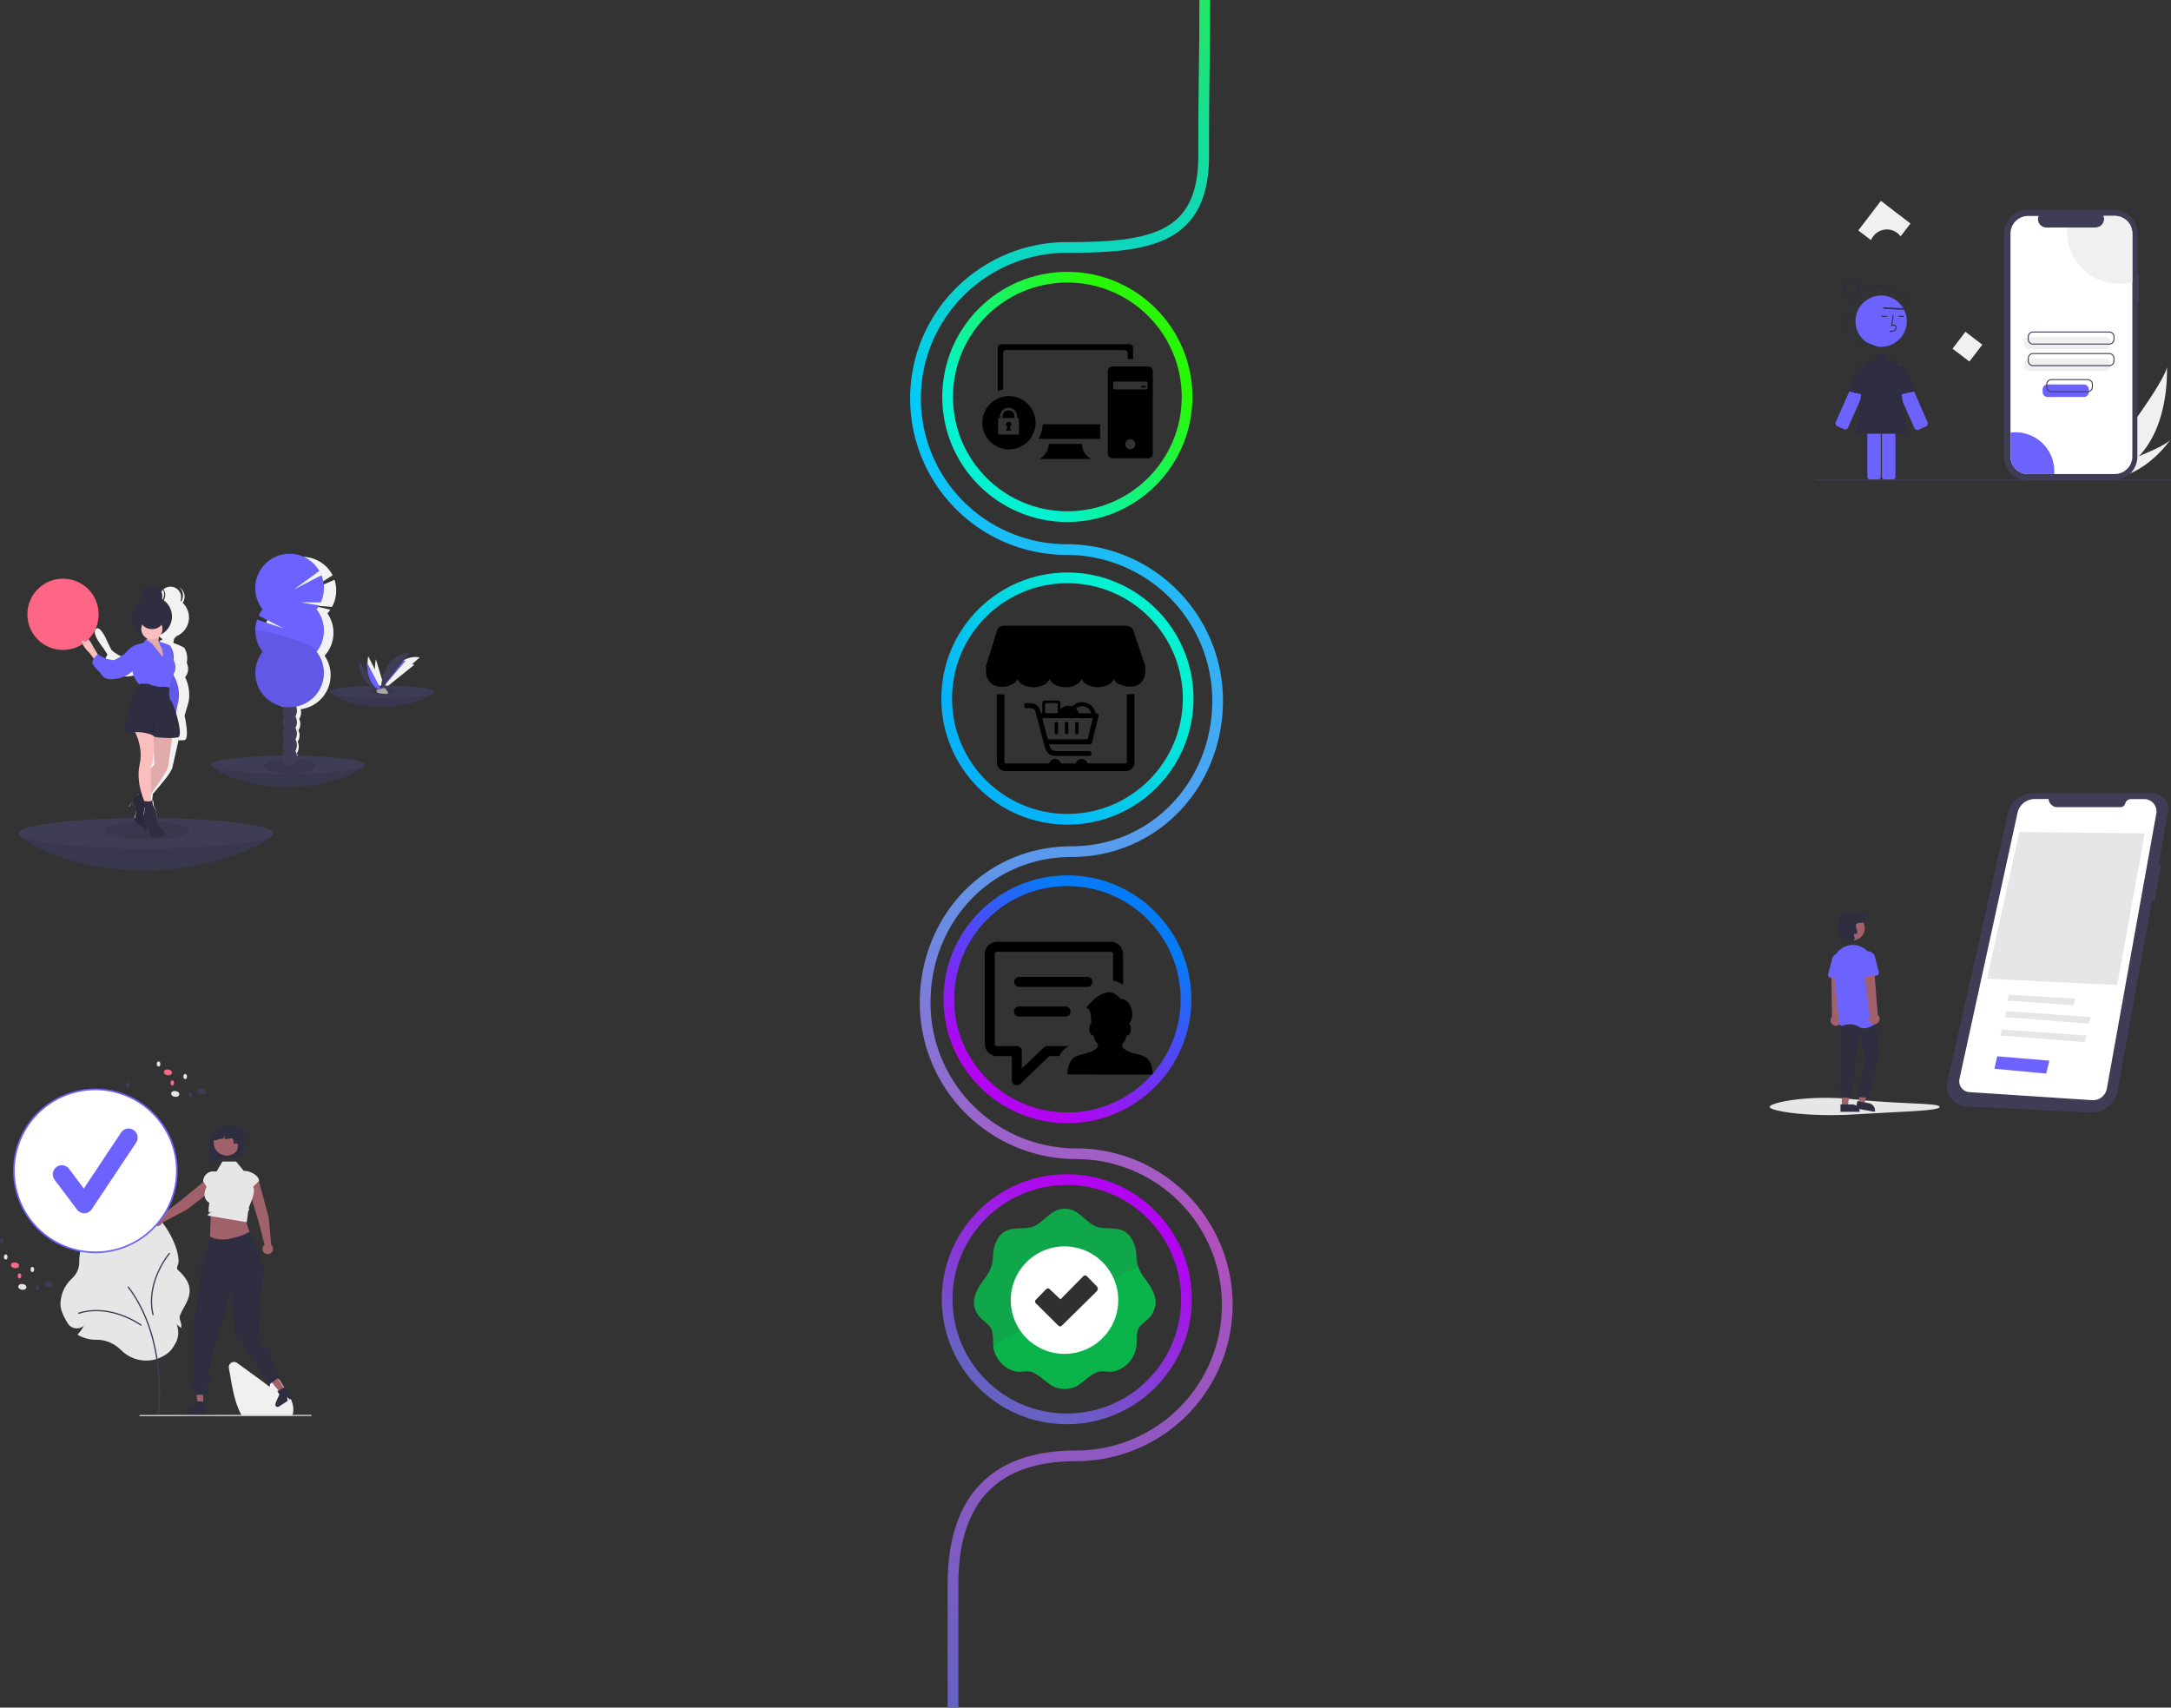 <svg xmlns="http://www.w3.org/2000/svg" xmlns:xlink="http://www.w3.org/1999/xlink" viewBox="0 0 2026.43 1594"><rect x="0" y="0" width="2026.43" height="1594" fill="#333333" stroke="none"/><defs><linearGradient id="linear-gradient" x1="5.99" y1="1080.2" x2="6.79" y2="1080.86" gradientTransform="matrix(162.86, 0, 0, -162.86, -43.58, 176345.23)" gradientUnits="userSpaceOnUse"><stop offset="0" stop-color="#04f1d2"/><stop offset="1" stop-color="#28f806"/></linearGradient><linearGradient id="linear-gradient-2" x1="5.99" y1="1078.47" x2="6.79" y2="1079.13" gradientTransform="matrix(162.86, 0, 0, -162.86, -43.58, 176345.23)" gradientUnits="userSpaceOnUse"><stop offset="0" stop-color="#06b3f8"/><stop offset="1" stop-color="#04f1d2"/></linearGradient><linearGradient id="linear-gradient-3" x1="6.08" y1="1076.58" x2="6.67" y2="1077.52" gradientTransform="matrix(162.86, 0, 0, -162.86, -43.58, 176345.23)" gradientUnits="userSpaceOnUse"><stop offset="0" stop-color="#b204f1"/><stop offset="1" stop-color="#067bf8"/></linearGradient><linearGradient id="linear-gradient-4" x1="6.07" y1="1074.86" x2="6.66" y2="1075.81" gradientTransform="matrix(162.86, 0, 0, -162.86, -43.58, 176345.23)" gradientUnits="userSpaceOnUse"><stop offset="0" stop-color="#6861c4"/><stop offset="1" stop-color="#b204f1"/></linearGradient><linearGradient id="linear-gradient-5" x1="964" y1="1369.5" x2="964" y2="-224.5" gradientUnits="userSpaceOnUse"><stop offset="0" stop-color="#6562c4"/><stop offset="0.28" stop-color="#b250bd"/><stop offset="0.53" stop-color="#4fa3f2"/><stop offset="0.76" stop-color="#01cafa"/><stop offset="1" stop-color="#21e865"/></linearGradient></defs><g id="Layer_1" data-name="Layer 1"><circle cx="996.28" cy="370.52" r="111.76" style="fill:none;stroke-width:10px;stroke:url(#linear-gradient)"/><circle cx="996.34" cy="652.11" r="112.69" style="fill:none;stroke-width:10px;stroke:url(#linear-gradient-2)"/><circle cx="996.34" cy="932.81" r="110.69" style="fill:none;stroke-width:10px;stroke:url(#linear-gradient-3)"/><circle cx="995.78" cy="1212.81" r="111.69" style="fill:none;stroke-width:10px;stroke:url(#linear-gradient-4)"/><path d="M898.64,96.8h119.51a3.44,3.44,0,0,1,3.43,3.44v10.39h-5v-5.38a3,3,0,0,0-3-3H903.25a3,3,0,0,0-3,3v33.83a30.88,30.88,0,0,0-5,1.32V100.24A3.44,3.44,0,0,1,898.64,96.8Zm-1.73,68.93h.44v-1.36a8.42,8.42,0,0,1,2.33-5.83,7.76,7.76,0,0,1,11.32,0,8.42,8.42,0,0,1,2.33,5.83v1.36h.44a1.31,1.31,0,0,1,1.31,1.3v12.9a1.31,1.31,0,0,1-1.31,1.3H896.91a1.31,1.31,0,0,1-1.31-1.3V167a1.31,1.31,0,0,1,1.31-1.3Zm7.4,8.34L903,177.62h4.78l-1.26-3.6a2.48,2.48,0,1,0-2.16,0Zm-4.49-8.34h11v-1.36a5.93,5.93,0,0,0-1.64-4.12,5.32,5.32,0,0,0-7.78,0,6,6,0,0,0-1.63,4.12Zm5.91-20.45a24.86,24.86,0,1,1-24.86,24.85A24.86,24.86,0,0,1,905.73,145.28Zm96.6-27.64h33.37a4.31,4.31,0,0,1,4.3,4.3V199a4.31,4.31,0,0,1-4.3,4.3h-33.37A4.31,4.31,0,0,1,998,199V121.94A4.31,4.31,0,0,1,1002.33,117.64Zm26.93,18.15h4v1.44h-4ZM1019,185.49a4.68,4.68,0,1,1-4.68,4.68A4.69,4.69,0,0,1,1019,185.49Zm-15.15-53.78h30.31a.9.9,0,0,1,.9.9v5.52a.9.9,0,0,1-.9.9h-30.31a.9.9,0,0,1-.9-.9v-5.52A.9.9,0,0,1,1003.86,131.71Zm-13,53.48H933.43a31.36,31.36,0,0,0,3.8-13.61h53.61v13.61Zm-48,4.74H974c.08,5.39,2.3,10.22,8.31,14H934.5c4.81-3.49,8.33-7.73,8.31-14Z" transform="translate(36.04 224.5)" style="fill-rule:evenodd"/><path d="M922.1,436.56a2.32,2.32,0,0,1,0-4.64h3.38a10.81,10.81,0,0,1,5.63,1.46,8.89,8.89,0,0,1,3.78,5.36.19.19,0,0,0,0,.18l.58,2.42h1.33v-9.55a2.34,2.34,0,0,1,2.33-2.34h12.32a2.34,2.34,0,0,1,2.33,2.34v5.67a10.53,10.53,0,0,1,7.46-3.12,10.21,10.21,0,0,1,3.63.64,12.66,12.66,0,0,1,21.67,6.36h.57a2.3,2.3,0,0,1,2.28,2.3,2.82,2.82,0,0,1-.1.7l-6,24.18a2.28,2.28,0,0,1-2.24,1.77H943.3c.82,3,1.66,4.66,2.73,5.41,1.36.89,3.72.95,7.66.89H980.4a2.3,2.3,0,1,1,0,4.59H953.8c-4.84,0-7.9,0-10.31-1.66s-3.77-4.47-5.06-9.6h0l-7.91-29.83V440a4.11,4.11,0,0,0-1.77-2.65,6,6,0,0,0-3.27-.78Zm100.79-13.3v64.09a7.89,7.89,0,0,1-7.87,7.87H902.3a7.84,7.84,0,0,1-5.56-2.32h0a7.85,7.85,0,0,1-2.31-5.56v-64a34.25,34.25,0,0,0,7.08.42v63a1.33,1.33,0,0,0,.4,1h0a1.32,1.32,0,0,0,1,.39h40.37a5.66,5.66,0,0,1,5.47-4.21h0a5.68,5.68,0,0,1,5.48,4.21H968a5.66,5.66,0,0,1,5.47-4.21h0a5.67,5.67,0,0,1,5.47,4.21h35.46a1.36,1.36,0,0,0,1.36-1.37V423.47a33,33,0,0,0,7.09-.19Zm-55.32,27.46a1.63,1.63,0,0,1,3.2,0v8.89a1.63,1.63,0,0,1-1.91,1.29,1.65,1.65,0,0,1-1.29-1.29Zm-9.6,0a1.63,1.63,0,0,1,3.2,0v8.89a1.63,1.63,0,0,1-1.91,1.29,1.65,1.65,0,0,1-1.29-1.29Zm-9.59,0a1.63,1.63,0,0,1,3.2,0v8.89a1.63,1.63,0,0,1-1.91,1.29,1.65,1.65,0,0,1-1.29-1.29ZM968.23,437a11.13,11.13,0,0,1,3,4.32h11.24A8.69,8.69,0,0,0,968.23,437Zm3.76,8.91H936.83l5.24,19.72h37.15l4.84-19.72Zm-20.88-4.64c0-.16.14-.33.21-.48v-7.33a1.69,1.69,0,0,0-1.7-1.69H941.2a1.69,1.69,0,0,0-1.7,1.69h0v7.81Zm61.54-25.55c-1.52-.71-5.24-1.68-6.41-2.84a14.86,14.86,0,0,1-2.57-3.48,14.82,14.82,0,0,1-2.56,3.48c-2.59,2.57-8.46,4.18-12.44,4.18s-9.86-1.61-12.41-4.18a14.82,14.82,0,0,1-2.56-3.48,14.82,14.82,0,0,1-2.56,3.48c-2.59,2.57-8.47,4.18-12.45,4.18s-9.85-1.61-12.44-4.18a15.11,15.11,0,0,1-2.63-3.48,14.86,14.86,0,0,1-2.57,3.48c-2.59,2.57-8.46,4.18-12.44,4.18s-9.85-1.61-12.44-4.18a14.86,14.86,0,0,1-2.57-3.48,14.82,14.82,0,0,1-2.56,3.48c-1.7,1.69-6.19,3-8.56,3.63-4.78.58-10.41-.11-14-3.63a14.25,14.25,0,0,1-4.16-10.09v-5.61h0a1.68,1.68,0,0,1,.2-.79l10.06-32.23c.82-2.65,2.84-4.35,6.75-4.54h113.77c3.51.37,5.79,1.85,6.73,4.52l10.89,32.19a1.82,1.82,0,0,1,.23.76h0v5.7a14.29,14.29,0,0,1-4.2,10.09c-4.21,4.21-10.62,4.1-16.11,2.84Z" transform="translate(36.04 224.5)"/><path d="M917.73,773l20.56-19.72a4.66,4.66,0,0,1,3.23-1.3h20.35a18.73,18.73,0,0,0-9,9.34h-9.43l-26.86,25.76a4.67,4.67,0,0,1-8.15-3.13V761.33H894.52A11.4,11.4,0,0,1,883.17,750V666a11.44,11.44,0,0,1,11.35-11.35H1000.9A11.42,11.42,0,0,1,1012.25,666v28.85a22.6,22.6,0,0,0-9.36-3.92V666a2,2,0,0,0-2-2H894.52a2.05,2.05,0,0,0-2,2v84a2,2,0,0,0,.6,1.41,2,2,0,0,0,1.39.59h18.53a4.67,4.67,0,0,1,4.68,4.67V773Zm43.67,5.52a1.18,1.18,0,0,1-1.18-1.18,4.2,4.2,0,0,1,.13-1c1.89-15,8.5-15.22,16.82-17.39,2.48-.65,7-2,9.66-4.35a4.94,4.94,0,0,0,2-4.71,10.88,10.88,0,0,1-3.91-7.72h-.24a3.41,3.41,0,0,1-1.6-.42,4.62,4.62,0,0,1-2-3.22c-.35-1.64-.77-6.36,1.47-7.3h0c-.28-5.19.6-13.41-4.74-15,10.53-13,22.66-20.08,31.78-8.51,10.15.53,14.68,15.49,8.37,23.54h-.26c2.24.94,1.81,5.66,1.47,7.3a4.63,4.63,0,0,1-2,3.22,3.35,3.35,0,0,1-1.6.42h-.24a10.87,10.87,0,0,1-3.9,7.72,4.92,4.92,0,0,0,2,4.71c2.64,2.32,7.17,3.7,9.66,4.35,8.31,2.17,14.92,2.43,16.81,17.39a4.2,4.2,0,0,1,.13,1,1.18,1.18,0,0,1-1.18,1.18Zm-46.12-81.78a4.68,4.68,0,0,1,0-9.36H979a4.68,4.68,0,1,1,0,9.36Zm0,27.68a4.68,4.68,0,1,1,0-9.35h43.43a4.68,4.68,0,0,1,0,9.35Z" transform="translate(36.04 224.5)"/><path d="M957.83,903.88a19.32,19.32,0,0,1,11.65,3.66c4.55,2.89,9.65,8.59,16,12.21,9,5.11,25.37-1.91,33.78,10.62,4.93,7.32,5.15,13,5.52,18.71.4,6.11,1.48,11.74,7.72,20,10.36,13.69,12.51,22.81,7.17,32.31-3.62,6.47-11.29,10.07-13.06,14.17-3.77,8.73.4,15.31-4.77,25.47a27.09,27.09,0,0,1-16.54,14.08c-6.21,2-12.41-.88-17.42,1.2-8.74,3.68-15.17,12.22-22.14,14.37a26.83,26.83,0,0,1-16.06,0c-6.89-2.15-13.4-10.69-22.14-14.37-5-2.08-11.21.81-17.42-1.2A27.12,27.12,0,0,1,893.79,1041c-5.19-10.16-1-16.74-4.79-25.47-1.77-4.13-9.44-7.7-13.13-14.17-5.34-9.5-3.17-18.62,7.18-32.31,6.25-8.27,7.32-13.9,7.72-20,.36-5.66.6-11.39,5.52-18.71,8.45-12.53,24.93-5.51,33.82-10.6,6.43-3.63,11.52-9.32,16.08-12.22A19.45,19.45,0,0,1,957.83,903.88Z" transform="translate(36.04 224.5)" style="fill:#10a64a;fill-rule:evenodd"/><path d="M1026.17,957.43a37.24,37.24,0,0,0,6.33,11.66c10.35,13.69,12.51,22.81,7.17,32.31-3.63,6.47-11.29,10.07-13.06,14.17-3.78,8.73.4,15.31-4.77,25.47a27.08,27.08,0,0,1-16.55,14.08c-6.2,2-12.41-.88-17.41,1.2-8.75,3.68-15.17,12.2-22.15,14.37a26.79,26.79,0,0,1-16.05,0c-6.89-2.17-13.4-10.69-22.14-14.37-5-2.08-11.21.8-17.42-1.2A27.13,27.13,0,0,1,893.79,1041a25,25,0,0,1-2.75-9.53Z" transform="translate(36.04 224.5)" style="fill:#0bb34b;fill-rule:evenodd"/><path d="M957.58,939a50.16,50.16,0,1,1-50.15,50.16h0A50.15,50.15,0,0,1,957.58,939Z" transform="translate(36.04 224.5)" style="fill:#fff;fill-rule:evenodd"/><path d="M944,979.18l9.82,9.26,19.69-20c1.94-2,3.17-3.56,5.51-1.09l7.82,8c2.55,2.54,2.42,4,0,6.38l-28.58,28.13c-5.09,5-4.14,5.31-9.38.17l-18-17.86a2.27,2.27,0,0,1-.23-3.21,2.69,2.69,0,0,1,.39-.36l9.11-9.39c1.37-1.38,2.46-1.38,3.87,0Z" transform="translate(36.04 224.5)" style="fill:#303030;fill-rule:evenodd"/></g><g id="Layer_2" data-name="Layer 2"><path d="M853.5,1369.5v-115c0-77.87,37.13-120,115-120a141,141,0,0,0,0-282,141,141,0,0,1-141-141c0-77.87,58.63-141,136.5-141s136.5-63.13,136.5-141a141,141,0,0,0-141-141,141,141,0,0,1-141-141c0-77.87,63.63-141,141.5-141s127.5-8.13,127.5-86,1-83,1-145" transform="translate(36.04 224.5)" style="fill:none;stroke-miterlimit:10;stroke-width:10px;stroke:url(#linear-gradient-5)"/></g><g id="Layer_3" data-name="Layer 3"><path id="b10fb2cf-c586-4c5f-9fbf-e678f5ffa3db-120" d="M1960.56,201.28a99.5,99.5,0,0,1-21.7,17.51l-.55.32-13-11.48.45-.43c9.67-9.18,57.68-73.38,60.87-89C1986.43,119.49,1989.54,170.56,1960.56,201.28Z" transform="translate(36.04 224.5)" style="fill:#f0f0f0"/><path id="a32c10c7-75df-4179-a648-6a8d2a687209-121" d="M1941.37,221l-.75.17-9.73-8.62.66-.24c4.18-1.47,16.62-5.94,29-11,13.3-5.46,26.54-11.64,29.39-15.6C1989.34,186.6,1970.52,214.48,1941.37,221Z" transform="translate(36.04 224.5)" style="fill:#f0f0f0"/><path d="M1960.38,31.36H1959v-38a22,22,0,0,0-22-22h-80.48a22,22,0,0,0-22,22v208.4a22,22,0,0,0,22,22H1937a22,22,0,0,0,22-22V58.4h1.39Z" transform="translate(36.04 224.5)" style="fill:#3f3d56"/><path d="M1954.31-6.47V201.61A16.42,16.42,0,0,1,1937.9,218H1857a16.42,16.42,0,0,1-16.42-16.41h0V-6.47A16.42,16.42,0,0,1,1857-22.89h9.82a7.79,7.79,0,0,0,4.29,10.17,7.76,7.76,0,0,0,2.93.57h46.11a7.79,7.79,0,0,0,7.8-7.78,7.88,7.88,0,0,0-.58-3h10.5a16.41,16.41,0,0,1,16.42,16.41Z" transform="translate(36.04 224.5)" style="fill:#fff"/><path d="M1929.16,101.66h-71.08a4.71,4.71,0,0,1-4.7-4.7V94.63a4.71,4.71,0,0,1,4.7-4.7h71.08a4.69,4.69,0,0,1,4.69,4.7V97A4.69,4.69,0,0,1,1929.16,101.66Z" transform="translate(36.04 224.5)" style="fill:#f0f0f0"/><path d="M1929.16,121.81h-71.08a4.71,4.71,0,0,1-4.7-4.7v-2.34a4.71,4.71,0,0,1,4.7-4.69h71.08a4.69,4.69,0,0,1,4.69,4.69v2.34A4.7,4.7,0,0,1,1929.16,121.81Z" transform="translate(36.04 224.5)" style="fill:#f0f0f0"/><path d="M1932.71,97.15h-71.08a4.94,4.94,0,0,1-4.93-4.93V89.89a4.93,4.93,0,0,1,4.93-4.93h71.08a4.93,4.93,0,0,1,4.93,4.93v2.33A4.93,4.93,0,0,1,1932.71,97.15Zm-71.08-11.26a4,4,0,0,0-4,4v2.33a4,4,0,0,0,4,4h71.08a4,4,0,0,0,4-4V89.89a4,4,0,0,0-4-4Z" transform="translate(36.04 224.5)" style="fill:#3f3d56"/><path d="M1932.71,117.3h-71.08a4.94,4.94,0,0,1-4.93-4.93V110a5,5,0,0,1,4.93-4.93h71.08a4.94,4.94,0,0,1,4.93,4.93v2.34A4.93,4.93,0,0,1,1932.71,117.3ZM1861.63,106a4,4,0,0,0-4,4v2.34a4,4,0,0,0,4,4h71.08a4,4,0,0,0,4-4V110a4,4,0,0,0-4-4Z" transform="translate(36.04 224.5)" style="fill:#3f3d56"/><path d="M1954.31-6.47V38.79a48.62,48.62,0,0,1-59.39-34.65,48.53,48.53,0,0,1-1.6-12.34c0-1.33,0-2.65.16-3.94h26.69a7.81,7.81,0,0,0,7.8-7.79,7.88,7.88,0,0,0-.58-3h10.5a16.41,16.41,0,0,1,16.42,16.41Z" transform="translate(36.04 224.5)" style="fill:#f0f0f0"/><path d="M1881.47,215.2c0,1,0,1.9-.11,2.83H1857a16.42,16.42,0,0,1-16.42-16.41h0V179.36a36.19,36.19,0,0,1,40.56,31.22,35.72,35.72,0,0,1,.3,4.62Z" transform="translate(36.04 224.5)" style="fill:#6c63ff"/><path d="M1685.23,176.15a2.82,2.82,0,0,0,3.71-1.44L1710.86,125a6.28,6.28,0,0,0-8-8.39h0a6.19,6.19,0,0,0-3.17,2.71c-.11.2-.21.4-.31.61l-21.92,49.68a2.82,2.82,0,0,0,1.44,3.71h0Z" transform="translate(36.04 224.5)" style="fill:#6c63ff"/><path d="M1710,145.43l-21.68-4.82,5.36-14.2a15,15,0,0,1,16.11-11.09l.21,0Z" transform="translate(36.04 224.5)" style="fill:#2f2e41"/><path d="M1753.75,176.86a3.3,3.3,0,0,1-3-2l-21.92-49.68a6.75,6.75,0,0,1,12-6.1h0c.12.21.23.43.33.65l21.92,49.68a3.28,3.28,0,0,1-1.68,4.33l-6.56,2.89h0A3.5,3.5,0,0,1,1753.75,176.86Z" transform="translate(36.04 224.5)" style="fill:#6c63ff"/><path d="M1723.43,159.8a2.83,2.83,0,0,0-2.82,2.82v57.76a2.83,2.83,0,0,0,2.82,2.82h6.93a2.82,2.82,0,0,0,2.82-2.82V162.62a2.82,2.82,0,0,0-2.82-2.82Z" transform="translate(36.04 224.5)" style="fill:#6c63ff"/><path d="M1709.72,159.8a2.81,2.81,0,0,0-2.81,2.82v57.76a2.81,2.81,0,0,0,2.81,2.82h6.93a2.82,2.82,0,0,0,2.82-2.82V162.62a2.82,2.82,0,0,0-2.82-2.82Z" transform="translate(36.04 224.5)" style="fill:#6c63ff"/><circle cx="1755.87" cy="299.83" r="23.95" style="fill:#6c63ff"/><path d="M1727.81,85.39c1.55,0,3.48-.1,5-1.19a3.78,3.78,0,0,0,1.5-2.85,2.57,2.57,0,0,0-.87-2.11,3.31,3.31,0,0,0-3.14-.45l1.27-9.26-.93-.13-1.49,10.89.78-.36a2.84,2.84,0,0,1,2.9,0,1.65,1.65,0,0,1,.54,1.36,2.83,2.83,0,0,1-1.12,2.12c-1.15.85-2.69,1-4.44,1Z" transform="translate(36.04 224.5)" style="fill:#2f2e41"/><rect x="1772.18" y="294.83" width="5.06" height="0.94" style="fill:#2f2e41"/><rect x="1756.21" y="294.83" width="5.06" height="0.94" style="fill:#2f2e41"/><path d="M1743.57,177.15,1735,114.23a2.83,2.83,0,0,0-2.8-2.44h-6.5a2.42,2.42,0,0,0,0-.47V109a2.82,2.82,0,0,0-2.82-2.82h-5.63a2.82,2.82,0,0,0-2.82,2.82v2.34a3.57,3.57,0,0,0,0,.47H1708a2.81,2.81,0,0,0-2.79,2.44l-8.62,62.92a2.8,2.8,0,0,0,2.4,3.17,2.56,2.56,0,0,0,.39,0h41.43a2.82,2.82,0,0,0,2.82-2.82C1743.59,177.4,1743.58,177.28,1743.57,177.15Z" transform="translate(36.04 224.5)" style="fill:#2f2e41"/><path d="M1730.15,145.43V115.34l.21,0a15,15,0,0,1,16.11,11.12l5.36,14.17Z" transform="translate(36.04 224.5)" style="fill:#2f2e41"/><path d="M1718.63,100l-16.56-6.43c-2.71-1-5.44-2.07-8.13-3.16a9.34,9.34,0,0,1-3.13-1.84,6.23,6.23,0,0,1-1.56-3,31.35,31.35,0,0,1-.43-7.56,57.84,57.84,0,0,1,.67-8.1,39,39,0,0,1,5-14.26c4.65-7.63,12.65-13.36,21.86-12.9a18.72,18.72,0,0,1,11.71,4.65,7.09,7.09,0,0,0,1.11,1.08,1.55,1.55,0,0,0,.88,0l1.16,0a23.48,23.48,0,0,1,4,.17,12.8,12.8,0,0,1,6.64,2.75,8.08,8.08,0,0,1,3,5.42,6.41,6.41,0,0,1-2.17,5.24c-2,1.66-4.79,1.08-7.16,1l-8.69-.46-4.4-.23c-.9,0-.9,1.36,0,1.41l11.7.62a51.56,51.56,0,0,0,5.69.23,6.38,6.38,0,0,0,3.92-1.58,7.81,7.81,0,0,0,2.36-7.32,10.47,10.47,0,0,0-5.26-6.69c-3.42-1.93-7.51-2.11-11.34-1.83l.5.21c-4.33-4.65-11-6.61-17.19-5.92a25.74,25.74,0,0,0-16.63,9.4A38.86,38.86,0,0,0,1688,70.6a66.09,66.09,0,0,0-.5,11.68,14.5,14.5,0,0,0,.87,5,7.16,7.16,0,0,0,3.39,3.64,50.24,50.24,0,0,0,5.38,2.21l6.11,2.37,12,4.65,3.06,1.19C1719.1,101.72,1719.47,100.35,1718.63,100Z" transform="translate(36.04 224.5)" style="fill:#2f2e41"/><path d="M1692.59,52.16a7.28,7.28,0,1,1,7.27-7.28h0A7.29,7.29,0,0,1,1692.59,52.16Zm0-13.15a5.87,5.87,0,1,0,5.87,5.87A5.87,5.87,0,0,0,1692.59,39Z" transform="translate(36.04 224.5)" style="fill:#2f2e41"/><rect x="1790.44" y="89.2" width="19.83" height="19.83" transform="translate(663.93 1693.44) rotate(-52.59)" style="fill:#f0f0f0"/><path d="M1725.22-10.3A16,16,0,0,1,1738-3.86l9.2-12L1719.63-37,1698.52-9.4l11.89,9.1A16,16,0,0,1,1725.22-10.3Z" transform="translate(36.04 224.5)" style="fill:#f0f0f0"/><path d="M1989.92,224H1658.4a.47.47,0,0,1,0-.94h331.52a.47.47,0,1,1,0,.94Z" transform="translate(36.04 224.5)" style="fill:#3f3d56"/><path d="M1909,146.1h-33.75a4.69,4.69,0,0,1-4.69-4.69v-2.34a4.69,4.69,0,0,1,4.69-4.69H1909a4.69,4.69,0,0,1,4.69,4.69v2.34A4.69,4.69,0,0,1,1909,146.1Z" transform="translate(36.04 224.5)" style="fill:#6c63ff"/><path d="M1912.56,141.6h-33.74a4.93,4.93,0,0,1-4.93-4.93v-2.34a4.93,4.93,0,0,1,4.93-4.93h33.74a4.93,4.93,0,0,1,4.93,4.93v2.34A4.93,4.93,0,0,1,1912.56,141.6Zm-33.74-11.26a4,4,0,0,0-4,4v2.34a4,4,0,0,0,4,4h33.74a4,4,0,0,0,4-4v-2.34a4,4,0,0,0-4-4Z" transform="translate(36.04 224.5)" style="fill:#3f3d56"/><path d="M269.54,348.13a31.79,31.79,0,0,0,2.73-3.49l-17.34-4.05L273.88,342a32.07,32.07,0,0,0,2.31-25.29L249.86,328.2l24.63-15.67a32,32,0,1,0-55.2,32.24,31.6,31.6,0,0,0-4,5.58l22,13.35-23.73-9.77a32.09,32.09,0,0,0,3.15,30.37,32.05,32.05,0,0,0,15.79,52.48,11,11,0,0,0-.88,3.67,10.61,10.61,0,0,0,1,5.43,11,11,0,0,0-.72,10.68,10.94,10.94,0,0,0-.71,10.68,11,11,0,0,0-.72,10.67,10.63,10.63,0,0,0-1.75,5.25c-.32,4.83,2.4,8.94,6.09,9.18s6.93-3.46,7.26-8.28a10.63,10.63,0,0,0-1-5.44,11,11,0,0,0,.72-10.68,10.92,10.92,0,0,0,.71-10.67,10.94,10.94,0,0,0,.72-10.68,10.63,10.63,0,0,0,1.75-5.25,10.91,10.91,0,0,0-.4-3.81,32,32,0,0,0,22.39-49.86,32,32,0,0,0,2.65-39.54Z" transform="translate(36.04 224.5)" style="fill:#f2f2f2"/><path d="M304.54,489.42c0,4.73-33.31,20.92-73,20.92s-70.72-16.19-70.72-20.92,31,3.81,70.72,3.81S304.54,484.7,304.54,489.42Z" transform="translate(36.04 224.5)" style="fill:#3f3d56"/><path d="M304.54,489.42c0,4.73-33.31,20.92-73,20.92s-70.72-16.19-70.72-20.92,31,3.81,70.72,3.81S304.54,484.7,304.54,489.42Z" transform="translate(36.04 224.5)" style="opacity:0.1;isolation:isolate"/><ellipse cx="268.72" cy="713.92" rx="71.86" ry="8.55" style="fill:#3f3d56"/><ellipse cx="270.42" cy="715.03" rx="24.37" ry="6.96" style="opacity:0.1;isolation:isolate"/><path d="M239.73,444.29a10.66,10.66,0,0,0,1.4-5.35c0-4.84-3-8.76-6.69-8.76s-6.69,3.92-6.69,8.76a10.55,10.55,0,0,0,1.39,5.35,11,11,0,0,0,0,10.7,11,11,0,0,0,0,10.71,11,11,0,0,0,0,10.7,10.55,10.55,0,0,0-1.39,5.35c0,4.84,3,8.76,6.69,8.76s6.69-3.92,6.69-8.76a10.66,10.66,0,0,0-1.4-5.35,11,11,0,0,0,0-10.7,11,11,0,0,0,0-10.71A11,11,0,0,0,239.73,444.29Z" transform="translate(36.04 224.5)" style="fill:#3f3d56"/><ellipse cx="270.47" cy="652.74" rx="6.69" ry="8.76" style="fill:#3f3d56"/><ellipse cx="270.47" cy="642.03" rx="6.69" ry="8.76" style="fill:#3f3d56"/><path d="M259.48,344.29a33.68,33.68,0,0,0,2.49-3.66l-17.58-2.89,19,.14a32.06,32.06,0,0,0,.61-25.39l-25.5,13.23L262,308.43a32,32,0,0,0-55.47,32.1,31,31,0,0,0,2.55,3.76,31.84,31.84,0,0,0-3.65,5.85L228.27,362l-24.33-8.16a32.06,32.06,0,0,0,5.17,30.08,32,32,0,1,0,50.37,0A32.05,32.05,0,0,0,259.48,344.29Z" transform="translate(36.04 224.5)" style="fill:#6c63ff"/><path d="M202.25,364.1a31.91,31.91,0,0,0,6.86,19.81,32,32,0,1,0,50.37,0C263.77,378.46,202.25,360.51,202.25,364.1Z" transform="translate(36.04 224.5)" style="opacity:0.1;isolation:isolate"/><path d="M348.53,395.61l7.22-6.43c-14.33-2.67-28.7,9.93-32.46,28.28l-.37.1-8.13-26.69a46.4,46.4,0,0,0-.8,9.63l-6.34-12.33c-2.57,13.79,3.54,26.6,13.79,29.67a18.26,18.26,0,0,1-2.56-.18h-.07a8.71,8.71,0,0,0,.06,2,1.82,1.82,0,0,0,.47,1,8.67,8.67,0,0,0,2.35,1.07l.27.09c.74.25,1.57.5,2.43.73,1.07.29,2.18.54,3.2.72a2,2,0,0,0,.31,0h.36l.14,0,.07,0,.12,0,.05,0,.1-.07,0,0a.41.41,0,0,0,.09-.1v0a.53.53,0,0,0,.08-.15h0a.83.83,0,0,0,0-.15h0c.19-1.23-1.54-3.84-1.56-4.57s-1.75-.9-3.16-.8l26.55-21.44A19.8,19.8,0,0,0,348.53,395.61Z" transform="translate(36.04 224.5)" style="fill:#f2f2f2"/><path d="M369.39,421.31c0,3.2-22.59,14.18-49.5,14.18s-47.95-11-47.95-14.18,21,2.57,47.95,2.57S369.39,418.1,369.39,421.31Z" transform="translate(36.04 224.5)" style="fill:#3f3d56"/><path d="M369.39,421.31c0,3.2-22.59,14.18-49.5,14.18s-47.95-11-47.95-14.18,21,2.57,47.95,2.57S369.39,418.1,369.39,421.31Z" transform="translate(36.04 224.5)" style="opacity:0.1;isolation:isolate"/><ellipse cx="356.7" cy="645.81" rx="48.72" ry="5.8" style="fill:#3f3d56"/><ellipse cx="356.68" cy="645.79" rx="10.44" ry="3.48" style="opacity:0.1;isolation:isolate"/><path d="M298.93,392.43c0,14.78,9.27,26.74,20.74,26.74" transform="translate(36.04 224.5)" style="fill:#3f3d56"/><path d="M319.67,419.17c0-14.94,10.34-27,23.13-27" transform="translate(36.04 224.5)" style="fill:#6c63ff"/><path d="M306.44,393.77c0,14,5.92,25.4,13.23,25.4" transform="translate(36.04 224.5)" style="fill:#6c63ff"/><path d="M319.67,419.17c0-19.1,12-34.55,26.74-34.55" transform="translate(36.04 224.5)" style="fill:#3f3d56"/><path d="M315.3,419.36s2.94-.09,3.83-.72,4.52-1.38,4.74-.37,4.42,5,1.1,5.06-7.71-.52-8.6-1.06S315.3,419.36,315.3,419.36Z" transform="translate(36.04 224.5)" style="fill:#a8a8a8"/><path d="M325,423c-3.32,0-7.71-.52-8.6-1.06-.67-.41-.94-1.88-1-2.56h-.1s.19,2.37,1.07,2.91,5.28,1.08,8.6,1.06c1,0,1.29-.35,1.27-.86C326.11,422.78,325.74,423,325,423Z" transform="translate(36.04 224.5)" style="opacity:0.2;isolation:isolate"/><path d="M60.59,380.7l3.73,5.91c-1.25,1.67-2.14,3.48-1.57,4.68,1.4,3,4.62,6.79,6.34,8.83s2,7.5,13.6,6.85S99.05,401,99.05,401s1,9.56,6,13a4.06,4.06,0,0,1-1.63,1.33C98.17,417.8,92.46,437.31,88.5,448c-4.32,11.69,2.24,9.66,2.24,9.66,2.2,0,4.22.15,6.07.32,2.16,5.71,5.58,17.92,1.57,30.49-2.81,8.79-2.22,18.06-1,25l-2.62,2.8A6.22,6.22,0,0,0,91,519.09l-6.71,9.36,1.11.8,4-5.57a11.72,11.72,0,0,1,2.08,3.26c1.21,2.47-2.22,12.11-2.28,12.81s3.05,5.7,7.41,7.26a2.16,2.16,0,0,0,.94.14l-.4,4.64,2.37,0,.72-8.46s1.83,11.75,2.2,13,4.16,1.06,8.14,1.64,7.91-4,3.87-6.52-4.55-10.33-4.55-10.33c1.91-5.75-2.41-13.22-2.41-13.22l-.5-5.24a1.53,1.53,0,0,1-1,.87l.59-6.86c4.52-5.19,10.42-12.12,13.47-16.31,5.36-7.34,5.07-9.49,5.07-9.49l5.5-24.38a29.51,29.51,0,0,0,5.48-.11c3.72-.56,2.34-12.78.18-22.64.57-2.33,1.46-5.54,2.87-10a31.1,31.1,0,0,0,1.32-6.54,37.72,37.72,0,0,0-3.6-19.3l.46-1.17s4.3-4.7.94-12.64a18.26,18.26,0,0,0,.39-2.55,19,19,0,0,0-2.41-10.9l-.06-.11,0,0h0l-.11-.13c-1.36-1.39-8.33-4-9.75-4.55a.69.69,0,0,0-.25-.1c-.53,0,0-2.33.61-4.36a9.89,9.89,0,0,0,1.94-2,18.86,18.86,0,0,0,5.8-31.18,9.9,9.9,0,0,0-2.29-13.81,10.2,10.2,0,0,0-.92-.59A9.91,9.91,0,0,1,133.05,337l-.65-.48a9.9,9.9,0,1,0-19-1.64,18.85,18.85,0,0,0-3.32,32,13.14,13.14,0,0,1-12-.44,13.14,13.14,0,0,0,13.83,1.83,9.94,9.94,0,0,0,3.57,3.74,6.09,6.09,0,0,1-.63,1.28l-.61-.49-2.61,2.85L104.91,377s-4.31.57-9.22,5.35-13.15,7.15-13.15,7.15l-6.47-1.74s-7.44-4.19-7.36-5.13c0-.15-.17-.1-.47.09l-3.64-7.3s-6.83-16.91-11.2-12.79S60.59,380.7,60.59,380.7Zm48.06,112.07.17-1.95C111,487.7,112.27,480,113,472.89l-1,17.25a11.73,11.73,0,0,0-3.31,2.63Zm-9,36.51,0,2.61A16.16,16.16,0,0,0,98,536c-.21-1.25.65-4.05,1.63-6.68Z" transform="translate(36.04 224.5)" style="fill:#f2f2f2"/><path d="M219.36,553.36c0,7.84-55.25,34.68-121.07,34.68S-19,561.2-19,553.36s51.47,6.31,117.29,6.31S219.36,545.52,219.36,553.36Z" transform="translate(36.04 224.5)" style="fill:#3f3d56"/><path d="M219.36,553.36c0,7.84-55.25,34.68-121.07,34.68S-19,561.2-19,553.36s51.47,6.31,117.29,6.31S219.36,545.52,219.36,553.36Z" transform="translate(36.04 224.5)" style="opacity:0.1;isolation:isolate"/><ellipse cx="136.22" cy="777.86" rx="119.18" ry="14.19" style="fill:#3f3d56"/><ellipse cx="136.96" cy="775.38" rx="39.46" ry="8.51" style="opacity:0.1;isolation:isolate"/><path d="M96.9,366a13.14,13.14,0,0,0-.46-21.25A13.13,13.13,0,1,1,83.55,367.5,13.12,13.12,0,0,0,96.9,366Z" transform="translate(36.04 224.5)" style="fill:#2f2e41"/><path d="M120.59,378.23h2.12a18.91,18.91,0,0,1,2.83,15.55c-2.36,9-.47,10.61-.47,10.61s8.48,12,5.18,26.63-2.36,16.26-2.36,16.26L122,435.49l-3.3-31.1Z" transform="translate(36.04 224.5)" style="fill:#6c63ff"/><path d="M120.59,378.24h2.12a18.91,18.91,0,0,1,2.83,15.55c-2.36,9-.47,10.61-.47,10.61s8.48,12,5.18,26.63-2.36,16.26-2.36,16.26L122,435.51l-3.3-31.11Z" transform="translate(36.04 224.5)" style="opacity:0.1;isolation:isolate"/><circle cx="141.66" cy="575.51" r="18.85" style="fill:#2f2e41"/><path d="M113.16,366.8s-1.88,7.54-.94,7.54,4.24,4,4.24,4l2.12,7.77-1.64,5.66-5.66-1.18-7.07-7.78-2.12-2.12-1.89-6.83s2.36-2.83.71-5.19S113.16,366.8,113.16,366.8Z" transform="translate(36.04 224.5)" style="fill:#fbbebe"/><path d="M113.16,366.8s-1.88,7.54-.94,7.54,4.24,4,4.24,4l2.12,7.77-1.64,5.66-5.66-1.18-7.07-7.78-2.12-2.12-1.89-6.83s2.36-2.83.71-5.19S113.16,366.8,113.16,366.8Z" transform="translate(36.04 224.5)" style="opacity:0.1;isolation:isolate"/><path d="M56.13,387.77,51,379.29s-5.6-12.38-9.6-7.91,6.07,13.56,6.07,13.56l5.18,6.84Z" transform="translate(36.04 224.5)" style="fill:#fbbebe"/><path d="M125,461.53l-3.77,27.58s.47,2.12-4.24,9.89S99.5,523.75,99.5,523.75l-3.77-7.07s4.47-22.39,12.25-27.1L107,455.64Z" transform="translate(36.04 224.5)" style="fill:#fbbebe"/><path d="M125,461.53l-3.77,27.58s.47,2.12-4.24,9.89S99.5,523.75,99.5,523.75l-3.77-7.07s4.47-22.39,12.25-27.1L107,455.64Z" transform="translate(36.04 224.5)" style="opacity:0.1;isolation:isolate"/><path d="M95.73,513.85l5.18,9.9s-4.24,12-2.59,13.2,3.77,11.78-.71,10.6-8-5.89-8-6.6,2.59-10.6,1.18-13a11.39,11.39,0,0,0-2.36-3.06l-3.53,5.89-1.18-.71,5.89-9.9a6.23,6.23,0,0,1,3.53-3.06Z" transform="translate(36.04 224.5)" style="fill:#2f2e41"/><path d="M95.73,513.85l5.18,9.9s-4.24,12-2.59,13.2,3.77,11.78-.71,10.6-8-5.89-8-6.6,2.59-10.6,1.18-13a11.39,11.39,0,0,0-2.36-3.06l-3.53,5.89-1.18-.71,5.89-9.9a6.23,6.23,0,0,1,3.53-3.06Z" transform="translate(36.04 224.5)" style="opacity:0.1;isolation:isolate"/><path d="M107.09,457.62s1.83,26.07-2.17,32.9v33.94l-5.42.7s-9.19-18.38-5.19-36-5.89-33.47-5.89-33.47Z" transform="translate(36.04 224.5)" style="fill:#fbbebe"/><circle cx="141.78" cy="587.17" r="9.9" style="fill:#fbbebe"/><path d="M115.76,388.72l-9.9-12.49-5.66-3.78-2.35,3.07-6.6,1.88s-4.24,1-8.72,6.13S70,391.78,70,391.78l-6.6-1.18s-7.78-3.53-7.78-4.48-6.83,6.37-5.18,9.19,5.18,6.37,7.07,8.25,2.59,7.31,14.14,5.66,15.79-7.31,15.79-7.31,2.12,10.84,8.25,13,26.15,3.54,26.15,3.54l4.25-14.14s4.71-6.13-1.65-15.08a60,60,0,0,0-.81-8.34,5.59,5.59,0,0,0-1.08-2.74c-1.65-1.41-10.37-3.77-10.37-3.77s1.42,4.71,2.12,5S116.7,387.54,115.76,388.72Z" transform="translate(36.04 224.5)" style="fill:#6c63ff"/><path d="M84.06,459.06c11.87-.82,18.78,1.12,21.86,2.6a8.06,8.06,0,0,1,1.61,1c.22.19.33.34.33.43,0,.7,16.26,2.12,22.15.7s-4-31.81-6.59-34.4-1.2-12.08-1.2-12.08-5.17-1.12-6.58-.65-8.72-.71-11.31-2.12-5.89-.47-8-.94a1.33,1.33,0,0,0-1.66.6A4.14,4.14,0,0,1,93,415.81c-5,2.88-9,22.81-12,33.82C77.7,461.65,84.06,459.06,84.06,459.06Z" transform="translate(36.04 224.5)" style="fill:#2f2e41"/><path d="M105.86,522.33l.94,5.19s5,7.07,3.54,13c0,0,1.17,7.78,5.42,9.9s.7,7.07-3.3,6.83-7.78.24-8.25-.94-3.3-12.73-3.3-12.73V552l-2.36.23v-10.6s-1.88-3.54.71-9.43l-.65-9S105.15,524.69,105.86,522.33Z" transform="translate(36.04 224.5)" style="fill:#2f2e41"/><circle cx="141.66" cy="556.66" r="9.9" style="fill:#2f2e41"/><path d="M113.24,338.17a9.89,9.89,0,0,0-.35-16,9.9,9.9,0,0,1-8.16,18,10.46,10.46,0,0,1-1.56-.89A9.89,9.89,0,0,0,113.24,338.17Z" transform="translate(36.04 224.5)" style="fill:#2f2e41"/><ellipse cx="141.89" cy="579.28" rx="10.13" ry="8.01" style="fill:#2f2e41"/><path d="M105.92,461.66a8.06,8.06,0,0,1,1.61,1c.12-2.23.84-15.7,0-15.48Z" transform="translate(36.04 224.5)" style="opacity:0.1;isolation:isolate"/><circle cx="58.81" cy="573.45" r="33.27" style="fill:#ff6584"/><ellipse cx="42.51" cy="375.25" rx="1.16" ry="2.71" transform="translate(-279.72 480.31) rotate(-65.1)" style="fill:#fbbebe"/><g id="Group_6" data-name="Group 6"><path id="Path_80-141" data-name="Path 80-141" d="M1973.14,516H1861.42a23.76,23.76,0,0,0-23.17,18.53L1781.8,784.92a19.19,19.19,0,0,0,14.5,22.94,18.23,18.23,0,0,0,3.28.45L1914.43,814a25.35,25.35,0,0,0,26.2-20.81l32-177,2.38.68,6.13-33.56-2.45-.61,8.94-49.41A14.61,14.61,0,0,0,1973.15,516Z" transform="translate(36.04 224.5)" style="fill:#3f3d56"/><path id="Path_81-142" data-name="Path 81-142" d="M1876.13,521.4h-13a16.41,16.41,0,0,0-16,12.91l-54.18,248.35a10.15,10.15,0,0,0,7.76,12.1,11,11,0,0,0,1.51.22l114.47,7.5a13.17,13.17,0,0,0,13.83-10.81L1976.68,535a11.55,11.55,0,0,0-9.31-13.4,11.75,11.75,0,0,0-2-.18H1953a5.45,5.45,0,0,0-5.26,4h0a4.8,4.8,0,0,1-4.64,3.56h-58.73A8.22,8.22,0,0,1,1876.13,521.4Z" transform="translate(36.04 224.5)" style="fill:#fff"/><path id="Path_93-143" data-name="Path 93-143" d="M1939.41,695a.93.93,0,0,0,.94-.77l25.32-139.72a.93.93,0,0,0-.19-.75.91.91,0,0,0-.7-.34l-115.18-1.36h0a.91.91,0,0,0-.89.72L1818.85,688a1,1,0,0,0,.17.76.92.92,0,0,0,.68.37Z" transform="translate(36.04 224.5)" style="fill:#e6e6e6"/><path id="Path_94-144" data-name="Path 94-144" d="M1839.46,704.05a.46.46,0,0,0-.45.36l-1.08,4.62a.47.47,0,0,0,.34.56h.08l60.93,4.33a.47.47,0,0,0,.49-.37l1-5.35a.47.47,0,0,0-.36-.55h-.06l-60.89-3.61Z" transform="translate(36.04 224.5)" style="fill:#e6e6e6"/><path id="Path_95-145" data-name="Path 95-145" d="M1913.49,731.1a.47.47,0,0,0,.49-.35l1.32-5.36a.46.46,0,0,0-.34-.56h-.08l-77.82-5.45a.46.46,0,0,0-.47.33l-1.38,4.64a.46.46,0,0,0,.32.57l.09,0Z" transform="translate(36.04 224.5)" style="fill:#e6e6e6"/><path id="Path_96-146" data-name="Path 96-146" d="M1909.31,748.28a.47.47,0,0,0,.49-.35l1.32-5.36a.46.46,0,0,0-.34-.56l-.08,0-77.81-5.44a.47.47,0,0,0-.48.33l-1.37,4.64a.45.45,0,0,0,.31.57l.09,0Z" transform="translate(36.04 224.5)" style="fill:#e6e6e6"/><path id="Path_79-147" data-name="Path 79-147" d="M1774.39,808.76c0,3.89-35.56,4.3-79.34,7s-79.35-3.15-79.35-7,35.78-11.7,79.35-7C1738.83,806.42,1774.39,804.88,1774.39,808.76Z" transform="translate(36.04 224.5)" style="fill:#e6e6e6"/><path id="Path_97-148" data-name="Path 97-148" d="M1873.47,777.65a.46.46,0,0,0,.49-.35l2.8-11.17a.46.46,0,0,0-.34-.56h-.07l-47.79-4a.46.46,0,0,0-.49.36l-2.38,10.72a.45.45,0,0,0,.35.55h.06Z" transform="translate(36.04 224.5)" style="fill:#6c63ff"/><path id="Path_111-149" data-name="Path 111-149" d="M1680.52,732.14a5,5,0,0,0,1.3-6.93,5.19,5.19,0,0,0-.56-.68l1.93-43.19-9.85,1.1.58,42.25a5,5,0,0,0,6.6,7.45Z" transform="translate(36.04 224.5)" style="fill:#a0616a"/><path id="Path_112-150" data-name="Path 112-150" d="M1698.49,805.25l5.61,1,5.54-21.16-7.34-1.45Z" transform="translate(36.04 224.5)" style="fill:#a0616a"/><path id="Path_113-151" data-name="Path 113-151" d="M1714,813.35l-17.62-3.1,1.2-6.81,10.81,1.9a6.92,6.92,0,0,1,5.61,8Z" transform="translate(36.04 224.5)" style="fill:#2f2e41"/><path id="Path_114-152" data-name="Path 114-152" d="M1683.11,808.06h5.69l2.71-22h-8.4Z" transform="translate(36.04 224.5)" style="fill:#a0616a"/><path id="Path_115-153" data-name="Path 115-153" d="M1699.77,813.35h-17.89v-6.91h11a6.9,6.9,0,0,1,6.91,6.91Z" transform="translate(36.04 224.5)" style="fill:#2f2e41"/><path id="Path_116-154" data-name="Path 116-154" d="M1706.86,800.19a1.23,1.23,0,0,1-.27,0l-6.7-.55a2.27,2.27,0,0,1-2-2.51s0-.08,0-.11l6.65-32.82-4.18-22a.75.75,0,0,0-1.49.08l-6.16,56a2.29,2.29,0,0,1-2.42,2.06L1684,800a2.27,2.27,0,0,1-2.11-2.15l.51-67.68,32.72-4.09,2.29,35.31v0l-8.35,37A2.28,2.28,0,0,1,1706.86,800.19Z" transform="translate(36.04 224.5)" style="fill:#2f2e41"/><circle id="Ellipse_16" data-name="Ellipse 16" cx="1729.23" cy="866.45" r="11.4" style="fill:#a0616a"/><path id="Path_117-155" data-name="Path 117-155" d="M1703.94,735.36a9.37,9.37,0,0,1-5-1.44c-5.52-3.45-11.8-2.08-15-1a2.26,2.26,0,0,1-3-1.87l-5.9-52.76a18.48,18.48,0,0,1,12.66-19.76h0l1-.28a18.37,18.37,0,0,1,15.31,2.66,18.67,18.67,0,0,1,8,13.63l5,53.11a2.27,2.27,0,0,1-.71,1.86C1714.37,731.16,1709.31,735.36,1703.94,735.36Z" transform="translate(36.04 224.5)" style="fill:#6c63ff"/><path id="Path_118-156" data-name="Path 118-156" d="M1686,689.65l-13.33-1.47a2.65,2.65,0,0,1-2.35-2.93c0-.13,0-.25.07-.38l3.4-12.93a7.37,7.37,0,1,1,14.66,1.51s0,.1,0,.14l.5,13.32a2.65,2.65,0,0,1-2.55,2.75,2.54,2.54,0,0,1-.39,0Z" transform="translate(36.04 224.5)" style="fill:#6c63ff"/><path id="Path_119-157" data-name="Path 119-157" d="M1716.77,730.29a5,5,0,0,0,.45-7,4.55,4.55,0,0,0-.64-.6l-3.28-43.11-9.65,2.17,5.66,42a5,5,0,0,0,7.46,6.6Z" transform="translate(36.04 224.5)" style="fill:#a0616a"/><path id="Path_120-158" data-name="Path 120-158" d="M1700,686.94a2.65,2.65,0,0,1-.85-2.05l.51-13.31a7.37,7.37,0,1,1,14.65-1.65l3.39,12.92a2.67,2.67,0,0,1-1.89,3.25l-.39.07-13.32,1.46a2.65,2.65,0,0,1-2.1-.69Z" transform="translate(36.04 224.5)" style="fill:#6c63ff"/><path id="Path_121-159" data-name="Path 121-159" d="M1692.52,653.78a2.4,2.4,0,0,1-.6-.07h-.06c-10-1.53-12.24-7.34-12.73-9.77s.07-4.93,1.37-5.87a7.22,7.22,0,0,1,.33-5.88c1.63-2.92,5.15-3.9,5.62-4,2.81-2.07,6.18-.69,6.79-.41,5.44-2,7.52-.33,7.9,0,2.43.44,3.91,1.38,4.41,2.79.92,2.67-2,6-2.13,6.12l-.06.07L1699,637a3,3,0,0,0-2.81,3.08l0,.31h0a13.92,13.92,0,0,0,.45,1.56c.74,2.32,1.3,4.31.58,5.07a1.18,1.18,0,0,1-1.22.21c-.68-.19-1.14-.15-1.37.11s-.25,1.41.31,2.84a2.67,2.67,0,0,1-.49,2.72,2.55,2.55,0,0,1-2,.91Z" transform="translate(36.04 224.5)" style="fill:#2f2e41"/></g><path d="M76.63,1035.52a32.09,32.09,0,0,0-23-9.39h-.34a32.89,32.89,0,0,1-16.56-4.47l-.52-.31.42-.43a32.28,32.28,0,0,0,5.65-8,9.7,9.7,0,0,1-7.82,2.53,9.91,9.91,0,0,1-7.28-4.67c-3.09-5-6.77-12.12-6.77-17.54a33,33,0,0,1,10.75-24.32,20.51,20.51,0,0,0,6.78-15.3v-.41a46.55,46.55,0,0,1,1.38-11.27l.1-.37h.38a31.34,31.34,0,0,0,7.36-.61,24.78,24.78,0,0,1-6.6-1.76l-.41-.16.14-.43c9.63-6,31.38-2.87,44-31.75,10.23-23.42,46.35,20.79,46.35,46.34,0,2.61-2.58,6-.65,7.77,20.88,18.63,6.47,30.59,1.93,42.63-1.08,2.86,1.26,6,1.26,9.08,0,.53,0,1.07,0,1.61l0,.83-.7-.46a23.28,23.28,0,0,1-3.81-3.12,20.11,20.11,0,0,1-.63,17.35c-2.19,4.13-4.31,7.08-6.3,8.78a32.84,32.84,0,0,1-45-2.16Z" transform="translate(36.04 224.5)" style="fill:#e6e6e6"/><path d="M111.59,1097.66a.59.59,0,0,0,.58-.51,197.51,197.51,0,0,0,.28-41.52c-2-21.79-8.6-53.16-28.24-78.94a.59.59,0,0,0-.94.72h0c19.47,25.55,26,56.7,28,78.33A196.84,196.84,0,0,1,111,1097a.59.59,0,0,0,.5.67Z" transform="translate(36.04 224.5)" style="fill:#3f3d56"/><path d="M95.56,1013.05a.59.59,0,0,0,.35-1.07,81.17,81.17,0,0,0-18-9.16c-9.92-3.64-25-6.93-40.56-2a.58.58,0,0,0-.39.74.59.59,0,0,0,.74.39h0c15.23-4.85,30.05-1.61,39.81,2a80,80,0,0,1,17.7,9A.57.57,0,0,0,95.56,1013.05Z" transform="translate(36.04 224.5)" style="fill:#3f3d56"/><path d="M122.63,945.63a.59.59,0,0,0-.55-.63.55.55,0,0,0-.49.21,81.48,81.48,0,0,0-10.44,17.28c-4.34,9.64-8.71,24.46-4.9,40.32a.6.6,0,0,0,.72.44.58.58,0,0,0,.43-.71h0c-3.73-15.54.57-30.09,4.83-39.56a80.2,80.2,0,0,1,10.26-17A.64.64,0,0,0,122.63,945.63Z" transform="translate(36.04 224.5)" style="fill:#3f3d56"/><path d="M236.7,1097H189.62l-.2-.37c-.6-1.09-1.18-2.25-1.73-3.43-4.85-10.39-6.9-22.26-8.7-32.74l-1.37-7.89a4.87,4.87,0,0,1,7.68-4.77l21.47,15.6c2.71,2,5.81,4.25,8.78,6.72.28-1.39.58-2.78.88-4.16a4.88,4.88,0,0,1,8.91-1.54l5.51,8.85c4,6.47,7.56,12.84,6.84,19.7a1,1,0,0,1,0,.25,15.08,15.08,0,0,1-.8,3.31Z" transform="translate(36.04 224.5)" style="fill:#f0f0f0"/><path d="M214.77,911.94l-9.09-33.63a5.63,5.63,0,0,0-6.82-4h0a5.63,5.63,0,0,0-4.05,6.85c0,.09.05.19.08.28l10.51,34.65,5.5,21.32a4.91,4.91,0,1,0,6.88.92,5.09,5.09,0,0,0-.59-.64Z" transform="translate(36.04 224.5)" style="fill:#a0616a"/><path d="M138.31,904.7l27.61-21.25a5.61,5.61,0,0,0,1.05-7.82h0a5.63,5.63,0,0,0-7.87-1.13l-.23.19-28,22.95-17.6,13.22a4.91,4.91,0,1,0,1.77,6.71,4.63,4.63,0,0,0,.37-.78Z" transform="translate(36.04 224.5)" style="fill:#a0616a"/><path d="M160.81,909.58l-1.22,27.18,38.21-8.31c-3.25-10.92-5.46-12.78-3-20.38Z" transform="translate(36.04 224.5)" style="fill:#a0616a"/><path d="M184.31,859.75H171.57l-5.46,9.36L163.5,869a9.38,9.38,0,0,0-9.89,8.85c0,.17,0,.35,0,.52h0l3.21,5s-5.74,10,2.53,14.93c0,0-1.48,9.27,0,9.17s4.87-2,1.47-.1-3.14,2.15-2.7,2.58l.44.44,35.72,6s1-6.92,1.16-8.16-.65,1.79.11-1.23,1.89-1.89.75-3,7.34-15.16,3.86-20.61l5.58-5.44h0c0-5.22-8.38-9.45-13.6-9.45h-.67Z" transform="translate(36.04 224.5)" style="fill:#e6e6e6"/><polygon points="189.67 1311.05 184.51 1311.05 182.06 1291.17 189.67 1291.18 189.67 1311.05" style="fill:#a0616a"/><path d="M138.08,1094.15a2.19,2.19,0,0,0,2.17,2.19H150l.3-.63,1.37-2.83.53,2.83.12.63h3.66l-.06-.63-1-11.7-1.28-.08-5.51-.32-1.36-.09v3.5C145.73,1088.11,137.67,1092.24,138.08,1094.15Z" transform="translate(36.04 224.5)" style="fill:#2f2e41"/><polygon points="266.25 1297.55 261.92 1300.34 249.1 1284.95 255.5 1280.84 266.25 1297.55" style="fill:#a0616a"/><path d="M221.25,1087.86a2.19,2.19,0,0,0,3,.66l8.16-5.25-.09-.68-.37-3.13,2,2.1.44.46,3.08-2-.39-.5-7.15-9.31-1.11.62-4.82,2.71-1.18.66,1.89,2.94C224.42,1078.64,219.87,1086.48,221.25,1087.86Z" transform="translate(36.04 224.5)" style="fill:#2f2e41"/><path d="M254.25,1097.39l-159.56.16a.61.61,0,0,1,0-1.21l159.56-.15a.6.6,0,0,1,0,1.2Z" transform="translate(36.04 224.5)" style="fill:#cacaca"/><path d="M197.2,925.38s-24.42,12.92-37.34,4.11c0,0-2.82,13.68-4,14.82s-2.93,1.62-1.65,2.89,2,3-.44,5.13-4.86,1.48-2.52,3.71-7.09,57-7.09,57,1.51,50.9,0,52.44-3.53,1.88-1.57,3.78,2,.43,2,3.06v2.62l.89,2.61h12.26s3-3.43,0-6.42.9-3.8,1.8-6.6,2.41.22.9-2.8-2.23-2.44-2.25-4.43,22.26-79.75,22.26-79.75l2.7,43,32.44,47.14,9.55-7.16s-6.95-9.79-5.32-11.14-4.8-3-2.77-4.55-2.85-3-1-5.06-2.53-7.08-5.06-7.08-6.08-8.46-6.08-8.46l5.3-66.78Z" transform="translate(36.04 224.5)" style="fill:#2f2e41"/><path d="M171.32,832.28c-.18.23-1.55.11-3.21-.13-3.27-.48-3.72.09-6.17,2.31-3.54,3.23-1.53,22.9-3.27,27.16l-.56.42a20.74,20.74,0,0,0,3.28-.92q.9-2.85,1.81-5.7a16.92,16.92,0,0,1,1.07,4.6,25.91,25.91,0,0,1,5.2-2.23c1.78-1.21,14.6-2.42,16.25-2.94C189.91,840.6,183.16,834.84,171.32,832.28Z" transform="translate(36.04 224.5)" style="fill:#2f2e41"/><circle cx="211.69" cy="1066.48" r="12.26" style="fill:#a0616a"/><path d="M183.37,831.2a5.45,5.45,0,0,1-2-.68,1.86,1.86,0,0,1-.89-1.77,1.88,1.88,0,0,1,2-1.34,5.57,5.57,0,0,1,2.43,1,3.77,3.77,0,0,0-3.21-3.38,7.82,7.82,0,0,1,3.44.33,2.68,2.68,0,0,1,1.77,2.7,4.38,4.38,0,0,1,4.33,2.68,7.32,7.32,0,0,1,0,5.33,1.9,1.9,0,0,1-.94,1.25,2,2,0,0,1-1.79-.54,42.65,42.65,0,0,1-7.45-6.88" transform="translate(36.04 224.5)" style="fill:#2f2e41"/><path d="M188.71,855c-.52.24-.25,1.15-.65,1.56a1.67,1.67,0,0,1-.62.39,7.58,7.58,0,0,0-.52-2.21c-.06-.13-.14-.28-.28-.27s-.2.23-.2.39a6.4,6.4,0,0,1-.5,2.23l0,0h-.35c-.87,0-2.81-2.28-3.24-1.52,1.51-2.69,3.36-6.74,3.65-9.81a4.34,4.34,0,0,0-.14-1.93,1.72,1.72,0,0,0-1.42-1.17,1.08,1.08,0,0,0-1.13,1,1.48,1.48,0,0,0,0,.21l-.22,0c-2-1.65-.28-4.53-2.64-5.66-.8-.39-5.7.9-6.56.67a7.52,7.52,0,0,0-.55-2.65c-.05-.13-.14-.27-.28-.26s-.2.22-.2.38a6.35,6.35,0,0,1-.5,2.23,9.24,9.24,0,0,0-3.59.19c-1,.27-2,.74-3.06,1a4,4,0,0,1-3.1-.34,3.49,3.49,0,0,1-.89-4.28,8.38,8.38,0,0,1,1.89-2.45c.6-.57,1.21-1.12,1.83-1.67l1.65-1.49a20.18,20.18,0,0,1,2.21-1.8,10.91,10.91,0,0,1,8.52-1.49c1.74.42,4.06-.17,5.65.64a34.38,34.38,0,0,1,3.4,2.64c1.86,1.49.6.28,2.64,1.14C194.36,832.73,192.21,853.37,188.71,855Z" transform="translate(36.04 224.5)" style="fill:#2f2e41"/><circle cx="89" cy="1092.97" r="76.03" style="fill:#fff"/><path d="M53,945.27a76.8,76.8,0,1,1,76.8-76.8A76.88,76.88,0,0,1,53,945.27ZM53,793.2a75.28,75.28,0,1,0,75.28,75.27A75.36,75.36,0,0,0,53,793.2Z" transform="translate(36.04 224.5)" style="fill:#6c63ff"/><path d="M42.59,908a8.43,8.43,0,0,1-6.76-3.38L15.08,877a8.46,8.46,0,1,1,13.53-10.15L42.19,885,77,832.67a8.46,8.46,0,0,1,14.08,9.38L49.63,904.28a8.47,8.47,0,0,1-6.8,3.76Z" transform="translate(36.04 224.5)" style="fill:#6c63ff"/><ellipse cx="127.52" cy="796.64" rx="2.66" ry="3.82" transform="translate(-643.14 1032.63) rotate(-81.72)" style="fill:#e6e6e6"/><ellipse cx="152.4" cy="794.21" rx="2.66" ry="3.82" transform="translate(-619.45 1055.17) rotate(-81.72)" style="fill:#3f3d56"/><ellipse cx="120.7" cy="776.5" rx="2.66" ry="3.82" transform="translate(-629.04 1008.64) rotate(-81.72)" style="fill:#ff6584"/><ellipse cx="112" cy="768.78" rx="2.42" ry="1.68" transform="translate(-621.58 1099.46) rotate(-89.57)" style="fill:#e6e6e6"/><ellipse cx="83.33" cy="788.42" rx="2.42" ry="1.68" transform="translate(-669.66 1090.28) rotate(-89.57)" style="fill:#3f3d56"/><ellipse cx="136.84" cy="780.46" rx="2.42" ry="1.68" transform="translate(-608.6 1135.9) rotate(-89.57)" style="fill:#e6e6e6"/><ellipse cx="124.82" cy="786.46" rx="2.42" ry="1.68" transform="translate(-626.53 1129.83) rotate(-89.57)" style="fill:#ff6584"/><ellipse cx="141.55" cy="797.56" rx="2.42" ry="1.68" transform="translate(-621.02 1157.58) rotate(-89.57)" style="fill:#3f3d56"/><ellipse cx="-15.17" cy="976.77" rx="2.66" ry="3.82" transform="translate(-943.54 1045.62) rotate(-81.72)" style="fill:#e6e6e6"/><ellipse cx="9.71" cy="974.34" rx="2.66" ry="3.82" transform="translate(-919.84 1068.16) rotate(-81.72)" style="fill:#3f3d56"/><ellipse cx="-21.98" cy="956.62" rx="2.66" ry="3.82" transform="translate(-929.44 1021.64) rotate(-81.72)" style="fill:#ff6584"/><ellipse cx="-30.69" cy="948.91" rx="2.42" ry="1.68" transform="translate(-943.3 1135.55) rotate(-89.57)" style="fill:#e6e6e6"/><ellipse cx="-34.35" cy="933.54" rx="2.42" ry="1.68" transform="translate(-931.58 1116.63) rotate(-89.57)" style="fill:#3f3d56"/><ellipse cx="-5.85" cy="960.59" rx="2.42" ry="1.68" transform="translate(-930.33 1171.98) rotate(-89.57)" style="fill:#e6e6e6"/><ellipse cx="-17.87" cy="966.59" rx="2.42" ry="1.68" transform="translate(-948.26 1165.92) rotate(-89.57)" style="fill:#ff6584"/><ellipse cx="-1.13" cy="977.69" rx="2.42" ry="1.68" transform="translate(-942.75 1193.66) rotate(-89.57)" style="fill:#3f3d56"/></g></svg>